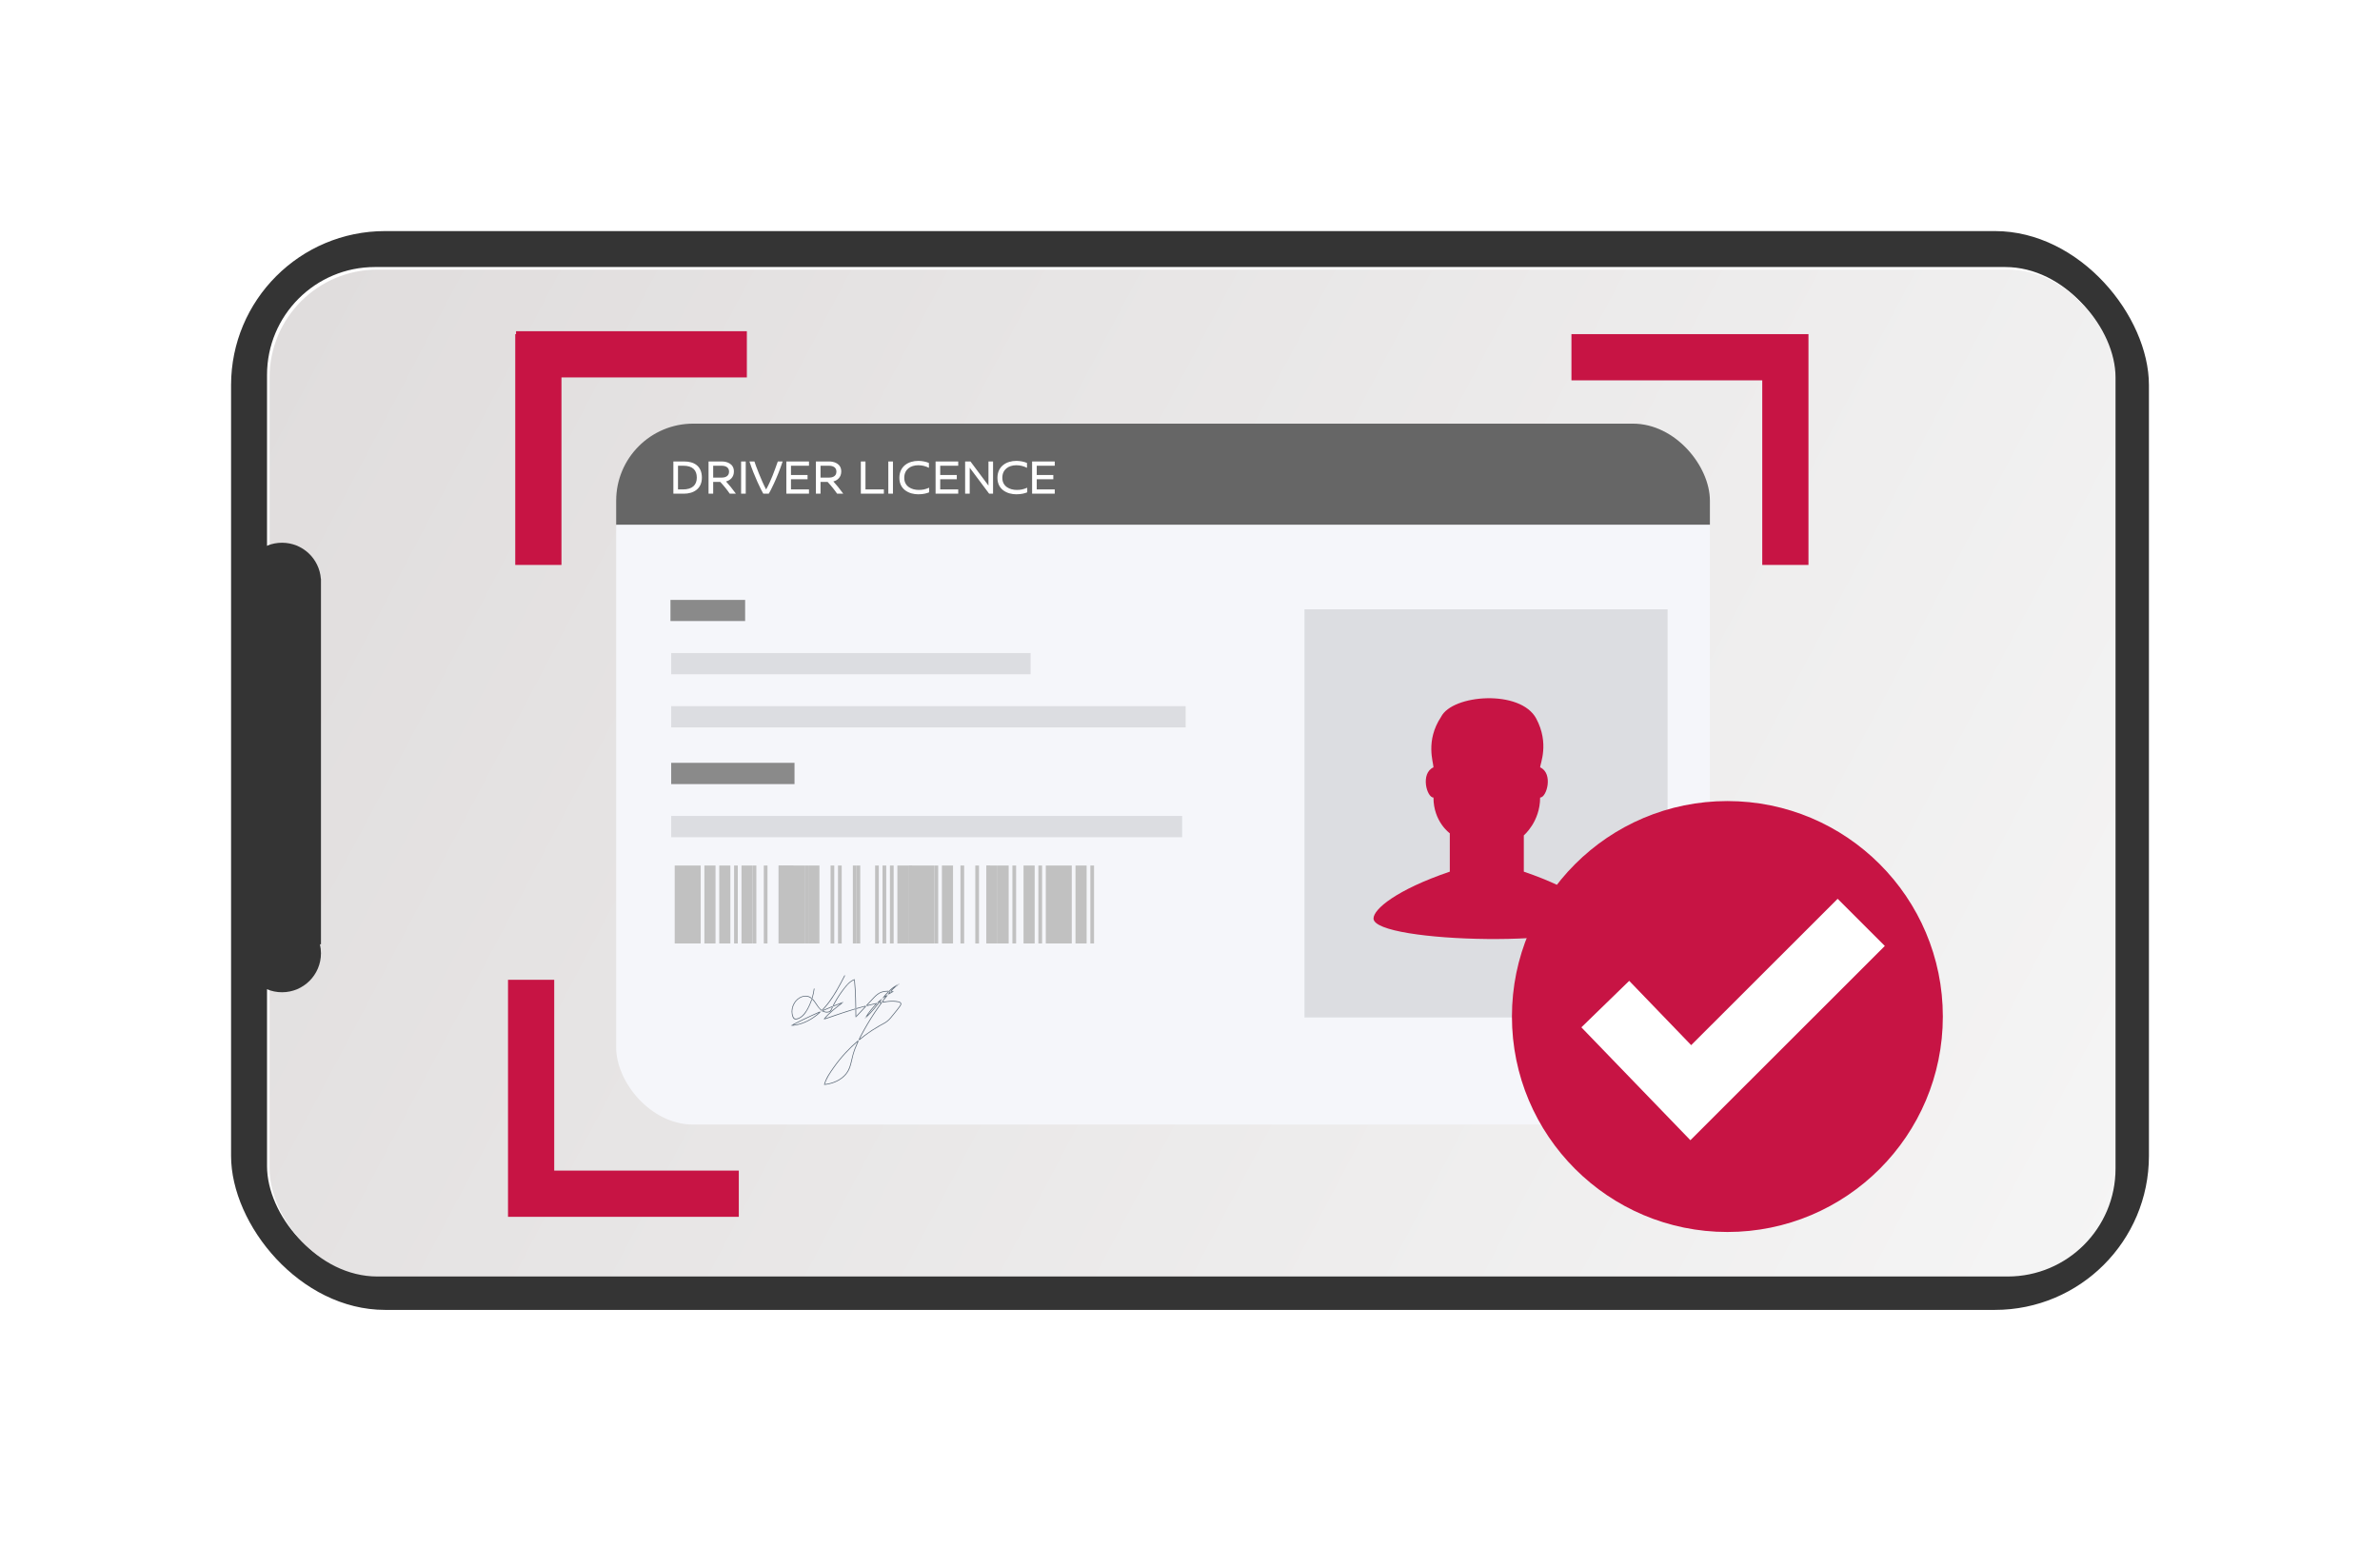<svg width="309" height="201" viewBox="0 0 309 201" fill="none" xmlns="http://www.w3.org/2000/svg">
<g filter="url(#filter0_d_144_332)">
<rect x="30" y="20" width="249" height="140.062" rx="20" fill="#343434"/>
<rect x="34.669" y="24.669" width="239.663" height="130.725" rx="14" fill="white"/>
<rect x="35" y="25" width="239.663" height="130.725" rx="14" fill="url(#paint0_linear_144_332)"/>
<path fill-rule="evenodd" clip-rule="evenodd" d="M41.657 65.131C41.458 62.52 39.276 60.462 36.614 60.462C33.952 60.462 31.77 62.52 31.571 65.131H31.556V65.52V112.597H31.692C31.603 112.972 31.556 113.362 31.556 113.764C31.556 116.557 33.821 118.822 36.614 118.822C39.407 118.822 41.672 116.557 41.672 113.764C41.672 113.362 41.625 112.972 41.536 112.597H41.672V65.523C41.672 65.522 41.672 65.521 41.672 65.52C41.672 65.519 41.672 65.518 41.672 65.517V65.131H41.657Z" fill="#343434"/>
<g filter="url(#filter1_d_144_332)">
<g clip-path="url(#clip0_144_332)">
<path fill-rule="evenodd" clip-rule="evenodd" d="M222.831 51.922C222.831 47.79 219.498 44.44 215.387 44.44H87.265C83.154 44.44 79.821 47.79 79.821 51.922V58.142H222.831V51.922Z" fill="#666666"/>
<path fill-rule="evenodd" clip-rule="evenodd" d="M120.635 53.915C120.36 54.031 119.912 54.173 119.226 54.173C118.067 54.173 116.767 53.587 116.767 52.042C116.767 50.529 117.932 49.834 119.239 49.834C119.707 49.834 120.264 49.95 120.603 50.105V50.736C120.181 50.517 119.713 50.401 119.226 50.401C118.214 50.401 117.401 50.941 117.401 52.036C117.401 53.175 118.387 53.606 119.271 53.606C119.803 53.606 120.085 53.542 120.635 53.323V53.915ZM91.127 52.01C91.127 53.497 89.999 54.095 88.789 54.095H87.425V49.912H88.84C90.051 49.912 91.127 50.452 91.127 52.01ZM88.027 53.542H88.661C89.891 53.542 90.467 52.962 90.467 52.004C90.467 51.064 89.955 50.465 88.718 50.465H88.027V53.542ZM92.594 54.095V52.563H93.509C93.964 53.046 94.419 53.613 94.746 54.095H95.546C95.091 53.471 94.618 52.892 94.259 52.505C94.765 52.377 95.284 51.978 95.284 51.212C95.284 50.13 94.259 49.912 93.74 49.912H91.991V54.095H92.594ZM92.594 52.01H93.657C94.06 52.01 94.656 51.894 94.656 51.231C94.656 50.652 94.176 50.465 93.682 50.465H92.594V52.01ZM96.821 54.095V49.912H96.219V54.095H96.821ZM101.612 49.912C100.875 52.145 99.985 53.819 99.812 54.095H99.101C98.826 53.645 97.929 51.823 97.301 49.912H97.948C98.07 50.317 98.858 52.422 99.466 53.548C100.093 52.433 100.549 51.145 100.958 49.986L100.984 49.912H101.612ZM105.032 54.095V53.542H102.694V52.216H104.847V51.669H102.694V50.465H105.032V49.912H102.092V54.095H105.032ZM106.531 52.563V54.095H105.929V49.912H107.678C108.197 49.912 109.221 50.13 109.221 51.212C109.221 51.978 108.703 52.377 108.197 52.505C108.555 52.892 109.029 53.471 109.484 54.095H108.683C108.357 53.613 107.902 53.046 107.447 52.563H106.531ZM107.594 52.01H106.531V50.465H107.62C108.113 50.465 108.594 50.652 108.594 51.231C108.594 51.894 107.998 52.01 107.594 52.01ZM114.755 53.542V54.095H111.764V49.912H112.366V53.542H114.755ZM115.934 54.095V49.912H115.332V54.095H115.934ZM131.959 54.173C132.645 54.173 133.093 54.031 133.369 53.915V53.323C132.818 53.542 132.536 53.606 132.004 53.606C131.12 53.606 130.134 53.175 130.134 52.036C130.134 50.941 130.947 50.401 131.959 50.401C132.446 50.401 132.914 50.517 133.337 50.736V50.105C132.997 49.95 132.44 49.834 131.972 49.834C130.666 49.834 129.5 50.529 129.5 52.042C129.5 53.587 130.8 54.173 131.959 54.173ZM124.408 53.542V54.095H121.468V49.912H124.408V50.465H122.07V51.669H124.222V52.216H122.07V53.542H124.408ZM125.9 54.095V50.723L128.424 54.095H128.93V49.912H128.334V53.04L125.996 49.912H125.305V54.095H125.9ZM136.94 53.542V54.095H134V49.912H136.94V50.465H134.602V51.669H136.754V52.216H134.602V53.542H136.94Z" fill="white"/>
<path fill-rule="evenodd" clip-rule="evenodd" d="M79.821 58.142V128.911C79.821 133.043 83.154 136.392 87.265 136.392H215.387C219.498 136.392 222.831 133.043 222.831 128.911V58.142H79.821Z" fill="#F5F6FA"/>
<path fill-rule="evenodd" clip-rule="evenodd" d="M169.365 122.097H216.504V69.103H169.365V122.097Z" fill="#DCDDE1"/>
<path fill-rule="evenodd" clip-rule="evenodd" d="M207.741 109.246C207.741 108.145 204.763 105.52 197.839 103.165V98.454C197.839 98.454 199.958 96.686 199.958 93.546C200.823 93.546 201.688 90.407 199.958 89.621C199.958 89.156 201.183 86.539 199.453 83.293C197.417 79.472 188.563 80.145 187.1 83.066C185.035 86.184 186.11 88.985 186.11 89.621C184.381 90.407 185.245 93.546 186.11 93.546C186.11 96.686 188.23 98.184 188.23 98.184V103.165C181.306 105.52 178.327 108.029 178.327 109.246C178.327 112.493 207.741 113.095 207.741 109.246Z" fill="#C71444"/>
<path fill-rule="evenodd" clip-rule="evenodd" d="M105.659 118.377C105.57 119.053 105.39 119.715 105.12 120.339C104.884 120.885 104.59 121.459 104.145 121.863C103.929 122.059 103.664 122.215 103.371 122.25C103.146 122.277 103.051 122.14 102.979 121.951C102.936 121.838 102.905 121.721 102.887 121.601C102.81 121.107 102.944 120.59 103.218 120.177C103.518 119.724 104.02 119.381 104.573 119.367C105.263 119.349 105.663 119.959 106.004 120.47C106.295 120.907 106.643 121.361 107.195 121.443C107.408 121.474 107.635 121.444 107.816 121.32C107.922 121.247 107.952 121.127 108.006 121.012C108.08 120.852 108.158 120.693 108.238 120.536C108.569 119.892 108.951 119.275 109.379 118.693C109.796 118.126 110.264 117.477 110.942 117.216C110.924 117.202 110.905 117.188 110.886 117.173C111.051 118.786 111.064 120.408 111.075 122.028C111.075 122.065 111.124 122.088 111.15 122.059C111.888 121.268 112.625 120.477 113.363 119.685C113.702 119.322 114.048 118.969 114.539 118.827C115.004 118.691 115.499 118.721 115.977 118.751C115.97 118.723 115.962 118.695 115.955 118.668C114.459 119.477 113.195 120.685 112.313 122.144C112.286 122.189 112.346 122.232 112.382 122.198C113.192 121.449 113.86 120.572 114.555 119.72C115.181 118.954 115.866 118.202 116.777 117.781C116.762 117.756 116.747 117.73 116.732 117.704C115.8 118.267 115.137 119.191 114.498 120.053C113.794 121.003 113.139 121.991 112.54 123.01C111.95 124.015 111.379 125.049 110.963 126.14C110.757 126.682 110.619 127.235 110.49 127.799C110.369 128.33 110.215 128.851 109.888 129.294C109.229 130.189 108.109 130.645 107.035 130.757C107.05 130.776 107.064 130.795 107.078 130.814C107.292 130.015 107.799 129.299 108.268 128.63C108.719 127.987 109.212 127.372 109.742 126.792C110.783 125.653 111.964 124.644 113.253 123.799C113.57 123.592 113.892 123.394 114.221 123.207C114.564 123.012 114.933 122.847 115.241 122.597C115.57 122.332 115.829 121.983 116.093 121.655C116.364 121.319 116.649 120.984 116.894 120.629C116.971 120.517 117.049 120.374 116.991 120.235C116.935 120.101 116.788 120.051 116.657 120.022C116.248 119.93 115.819 119.927 115.402 119.962C114.514 120.036 113.629 120.25 112.765 120.464C110.799 120.95 108.883 121.614 106.971 122.277C106.985 122.302 107 122.327 107.014 122.352C107.713 121.488 108.602 120.819 109.485 120.16C109.522 120.132 109.502 120.058 109.451 120.078C107.667 120.767 105.91 121.529 104.189 122.363C103.696 122.602 103.205 122.847 102.718 123.098C102.679 123.118 102.697 123.184 102.74 123.181C103.972 123.11 105.118 122.573 106.076 121.811C107.113 120.985 107.905 119.902 108.577 118.768C108.979 118.091 109.341 117.39 109.703 116.69C109.729 116.639 109.652 116.593 109.626 116.645C108.449 118.924 107.148 121.384 104.743 122.554C104.116 122.86 103.437 123.052 102.74 123.092C102.747 123.12 102.755 123.147 102.762 123.175C104.466 122.3 106.204 121.494 107.974 120.763C108.472 120.558 108.972 120.358 109.474 120.164C109.463 120.137 109.452 120.11 109.44 120.083C108.551 120.746 107.655 121.42 106.951 122.289C106.926 122.32 106.949 122.379 106.995 122.363C108.639 121.793 110.286 121.222 111.966 120.764C112.805 120.535 113.652 120.333 114.507 120.177C114.953 120.097 115.403 120.031 115.857 120.031C116.089 120.031 116.322 120.049 116.55 120.091C116.64 120.108 116.74 120.123 116.819 120.172C116.991 120.278 116.905 120.457 116.817 120.584C116.566 120.949 116.273 121.292 115.995 121.636C115.742 121.949 115.494 122.281 115.179 122.534C114.858 122.792 114.469 122.962 114.113 123.166C113.792 123.35 113.477 123.545 113.168 123.748C111.942 124.556 110.813 125.512 109.811 126.587C109.248 127.191 108.725 127.833 108.247 128.506C107.753 129.204 107.216 129.954 106.992 130.79C106.986 130.816 107.006 130.85 107.035 130.847C107.944 130.752 108.856 130.426 109.543 129.806C109.883 129.498 110.151 129.12 110.322 128.692C110.541 128.145 110.617 127.553 110.776 126.987C111.098 125.836 111.655 124.763 112.234 123.724C112.819 122.675 113.46 121.657 114.155 120.677C114.543 120.13 114.944 119.589 115.371 119.071C115.779 118.577 116.227 118.114 116.777 117.781C116.827 117.751 116.783 117.681 116.732 117.704C115.83 118.12 115.145 118.861 114.523 119.619C113.816 120.483 113.142 121.375 112.32 122.135C112.343 122.153 112.366 122.171 112.389 122.189C113.264 120.742 114.517 119.547 116 118.744C116.041 118.722 116.019 118.664 115.977 118.662C115.507 118.633 115.023 118.606 114.563 118.728C114.09 118.853 113.737 119.158 113.408 119.507C112.63 120.333 111.861 121.167 111.088 121.996C111.113 122.007 111.138 122.017 111.164 122.028C111.153 120.408 111.14 118.786 110.975 117.173C110.972 117.148 110.948 117.119 110.919 117.13C110.319 117.361 109.901 117.87 109.517 118.364C109.087 118.918 108.7 119.504 108.361 120.117C108.19 120.426 108.031 120.742 107.885 121.063C107.804 121.241 107.674 121.326 107.483 121.356C107.326 121.381 107.163 121.358 107.013 121.307C106.38 121.093 106.108 120.394 105.718 119.909C105.536 119.682 105.316 119.474 105.044 119.362C104.751 119.242 104.426 119.261 104.129 119.358C103.659 119.511 103.277 119.864 103.043 120.296C102.813 120.72 102.719 121.224 102.814 121.7C102.854 121.898 102.929 122.21 103.125 122.311C103.338 122.42 103.656 122.289 103.848 122.186C104.448 121.863 104.817 121.196 105.098 120.601C105.43 119.899 105.647 119.148 105.747 118.377C105.755 118.321 105.666 118.321 105.659 118.377" fill="#576573"/>
<path fill-rule="evenodd" clip-rule="evenodd" d="M87.047 70.625H96.742V67.885H87.047V70.625Z" fill="#8A8A8A"/>
<path fill-rule="evenodd" clip-rule="evenodd" d="M87.141 77.543H133.807V74.784H87.141V77.543Z" fill="#DCDDE1"/>
<path fill-rule="evenodd" clip-rule="evenodd" d="M87.141 84.439H153.938V81.681H87.141V84.439Z" fill="#DCDDE1"/>
<path fill-rule="evenodd" clip-rule="evenodd" d="M87.141 91.795H103.154V89.037H87.141V91.795Z" fill="#8A8A8A"/>
<path fill-rule="evenodd" clip-rule="evenodd" d="M87.141 98.692H153.48V95.933H87.141V98.692Z" fill="#DCDDE1"/>
<path fill-rule="evenodd" clip-rule="evenodd" d="M139.633 102.37L139.633 112.484L141.079 112.484L141.079 102.37L139.633 102.37Z" fill="#C1C1C1"/>
<path fill-rule="evenodd" clip-rule="evenodd" d="M135.779 102.37L135.779 112.484L139.152 112.484L139.152 102.37L135.779 102.37Z" fill="#C1C1C1"/>
<path fill-rule="evenodd" clip-rule="evenodd" d="M117.952 102.37L117.952 112.484L121.325 112.484L121.325 102.37L117.952 102.37Z" fill="#C1C1C1"/>
<path fill-rule="evenodd" clip-rule="evenodd" d="M101.089 102.37L101.089 112.484L104.462 112.484L104.462 102.37L101.089 102.37Z" fill="#C1C1C1"/>
<path fill-rule="evenodd" clip-rule="evenodd" d="M87.599 102.37L87.599 112.484L90.971 112.484L90.971 102.37L87.599 102.37Z" fill="#C1C1C1"/>
<path fill-rule="evenodd" clip-rule="evenodd" d="M141.561 102.37L141.561 112.484L142.042 112.484L142.042 102.37L141.561 102.37Z" fill="#C1C1C1"/>
<path fill-rule="evenodd" clip-rule="evenodd" d="M134.815 102.37L134.815 112.484L135.297 112.484L135.297 102.37L134.815 102.37Z" fill="#C1C1C1"/>
<path fill-rule="evenodd" clip-rule="evenodd" d="M131.443 102.37L131.443 112.484L131.925 112.484L131.925 102.37L131.443 102.37Z" fill="#C1C1C1"/>
<path fill-rule="evenodd" clip-rule="evenodd" d="M128.07 102.37L128.07 112.484L128.552 112.484L128.552 102.37L128.07 102.37Z" fill="#C1C1C1"/>
<path fill-rule="evenodd" clip-rule="evenodd" d="M124.697 102.37L124.697 112.484L125.179 112.484L125.179 102.37L124.697 102.37Z" fill="#C1C1C1"/>
<path fill-rule="evenodd" clip-rule="evenodd" d="M126.625 102.37L126.625 112.484L127.107 112.484L127.107 102.37L126.625 102.37Z" fill="#C1C1C1"/>
<path fill-rule="evenodd" clip-rule="evenodd" d="M121.325 102.37L121.325 112.484L121.807 112.484L121.807 102.37L121.325 102.37Z" fill="#C1C1C1"/>
<path fill-rule="evenodd" clip-rule="evenodd" d="M117.952 102.37L117.952 112.484L118.434 112.484L118.434 102.37L117.952 102.37Z" fill="#C1C1C1"/>
<path fill-rule="evenodd" clip-rule="evenodd" d="M114.58 102.37L114.58 112.484L115.062 112.484L115.062 102.37L114.58 102.37Z" fill="#C1C1C1"/>
<path fill-rule="evenodd" clip-rule="evenodd" d="M115.543 102.37L115.543 112.484L116.025 112.484L116.025 102.37L115.543 102.37Z" fill="#C1C1C1"/>
<path fill-rule="evenodd" clip-rule="evenodd" d="M113.616 102.37L113.616 112.484L114.098 112.484L114.098 102.37L113.616 102.37Z" fill="#C1C1C1"/>
<path fill-rule="evenodd" clip-rule="evenodd" d="M111.207 102.37L111.207 112.484L111.689 112.484L111.689 102.37L111.207 102.37Z" fill="#C1C1C1"/>
<path fill-rule="evenodd" clip-rule="evenodd" d="M110.725 102.37L110.725 112.484L111.207 112.484L111.207 102.37L110.725 102.37Z" fill="#C1C1C1"/>
<path fill-rule="evenodd" clip-rule="evenodd" d="M107.834 102.37L107.834 112.484L108.316 112.484L108.316 102.37L107.834 102.37Z" fill="#C1C1C1"/>
<path fill-rule="evenodd" clip-rule="evenodd" d="M95.307 102.37L95.307 112.484L95.789 112.484L95.789 102.37L95.307 102.37Z" fill="#C1C1C1"/>
<path fill-rule="evenodd" clip-rule="evenodd" d="M99.162 102.37L99.162 112.484L99.644 112.484L99.644 102.37L99.162 102.37Z" fill="#C1C1C1"/>
<path fill-rule="evenodd" clip-rule="evenodd" d="M108.798 102.37L108.798 112.484L109.28 112.484L109.28 102.37L108.798 102.37Z" fill="#C1C1C1"/>
<path fill-rule="evenodd" clip-rule="evenodd" d="M104.462 102.37L104.462 112.484L104.944 112.484L104.944 102.37L104.462 102.37Z" fill="#C1C1C1"/>
<path fill-rule="evenodd" clip-rule="evenodd" d="M101.089 102.37L101.089 112.484L101.571 112.484L101.571 102.37L101.089 102.37Z" fill="#C1C1C1"/>
<path fill-rule="evenodd" clip-rule="evenodd" d="M97.716 102.37L97.716 112.484L98.198 112.484L98.198 102.37L97.716 102.37Z" fill="#C1C1C1"/>
<path fill-rule="evenodd" clip-rule="evenodd" d="M128.07 102.37L128.07 112.484L129.516 112.484L129.516 102.37L128.07 102.37Z" fill="#C1C1C1"/>
<path fill-rule="evenodd" clip-rule="evenodd" d="M122.289 102.37L122.289 112.484L123.734 112.484L123.734 102.37L122.289 102.37Z" fill="#C1C1C1"/>
<path fill-rule="evenodd" clip-rule="evenodd" d="M132.888 102.37L132.888 112.484L134.334 112.484L134.334 102.37L132.888 102.37Z" fill="#C1C1C1"/>
<path fill-rule="evenodd" clip-rule="evenodd" d="M129.516 102.37L129.516 112.484L130.961 112.484L130.961 102.37L129.516 102.37Z" fill="#C1C1C1"/>
<path fill-rule="evenodd" clip-rule="evenodd" d="M116.507 102.37L116.507 112.484L117.952 112.484L117.952 102.37L116.507 102.37Z" fill="#C1C1C1"/>
<path fill-rule="evenodd" clip-rule="evenodd" d="M104.944 102.37L104.944 112.484L106.389 112.484L106.389 102.37L104.944 102.37Z" fill="#C1C1C1"/>
<path fill-rule="evenodd" clip-rule="evenodd" d="M96.271 102.37L96.271 112.484L97.717 112.484L97.717 102.37L96.271 102.37Z" fill="#C1C1C1"/>
<path fill-rule="evenodd" clip-rule="evenodd" d="M101.571 102.37L101.571 112.484L103.016 112.484L103.016 102.37L101.571 102.37Z" fill="#C1C1C1"/>
<path fill-rule="evenodd" clip-rule="evenodd" d="M93.38 102.37L93.38 112.484L94.826 112.484L94.826 102.37L93.38 102.37Z" fill="#C1C1C1"/>
<path fill-rule="evenodd" clip-rule="evenodd" d="M91.453 102.37L91.453 112.484L92.898 112.484L92.898 102.37L91.453 102.37Z" fill="#C1C1C1"/>
</g>
</g>
<path fill-rule="evenodd" clip-rule="evenodd" d="M72.896 39V63.344H66.896V33.38H67L67 33H96.965V39L72.896 39Z" fill="#C71444"/>
<path fill-rule="evenodd" clip-rule="evenodd" d="M65.956 147.977V147.169V141.977V117.204H71.956V141.977L95.921 141.977V147.977H65.956Z" fill="#C71444"/>
<path fill-rule="evenodd" clip-rule="evenodd" d="M228.797 39.379L204.024 39.379L204.024 33.379L233.989 33.379L233.989 33.379L234.797 33.379L234.797 63.344L228.797 63.344L228.797 39.379Z" fill="#C71444"/>
<g filter="url(#filter2_d_144_332)">
<ellipse cx="224.27" cy="121.973" rx="27.973" ry="27.973" transform="rotate(90 224.27 121.973)" fill="#C71444"/>
</g>
<path d="M219.529 129.969L238.585 110.931L240.466 112.81L219.504 133.752L209.548 123.443L211.453 121.591L219.529 129.969Z" stroke="white" stroke-width="6"/>
</g>
<defs>
<filter id="filter0_d_144_332" x="0" y="0" width="309" height="200.062" filterUnits="userSpaceOnUse" color-interpolation-filters="sRGB">
<feFlood flood-opacity="0" result="BackgroundImageFix"/>
<feColorMatrix in="SourceAlpha" type="matrix" values="0 0 0 0 0 0 0 0 0 0 0 0 0 0 0 0 0 0 127 0" result="hardAlpha"/>
<feOffset dy="10"/>
<feGaussianBlur stdDeviation="15"/>
<feComposite in2="hardAlpha" operator="out"/>
<feColorMatrix type="matrix" values="0 0 0 0 0 0 0 0 0 0 0 0 0 0 0 0 0 0 0.35 0"/>
<feBlend mode="normal" in2="BackgroundImageFix" result="effect1_dropShadow_144_332"/>
<feBlend mode="normal" in="SourceGraphic" in2="effect1_dropShadow_144_332" result="shape"/>
</filter>
<filter id="filter1_d_144_332" x="76" y="41" width="150" height="99" filterUnits="userSpaceOnUse" color-interpolation-filters="sRGB">
<feFlood flood-opacity="0" result="BackgroundImageFix"/>
<feColorMatrix in="SourceAlpha" type="matrix" values="0 0 0 0 0 0 0 0 0 0 0 0 0 0 0 0 0 0 127 0" result="hardAlpha"/>
<feOffset/>
<feGaussianBlur stdDeviation="2"/>
<feComposite in2="hardAlpha" operator="out"/>
<feColorMatrix type="matrix" values="0 0 0 0 0 0 0 0 0 0 0 0 0 0 0 0 0 0 0.25 0"/>
<feBlend mode="normal" in2="BackgroundImageFix" result="effect1_dropShadow_144_332"/>
<feBlend mode="normal" in="SourceGraphic" in2="effect1_dropShadow_144_332" result="shape"/>
</filter>
<filter id="filter2_d_144_332" x="192.297" y="90" width="63.947" height="63.947" filterUnits="userSpaceOnUse" color-interpolation-filters="sRGB">
<feFlood flood-opacity="0" result="BackgroundImageFix"/>
<feColorMatrix in="SourceAlpha" type="matrix" values="0 0 0 0 0 0 0 0 0 0 0 0 0 0 0 0 0 0 127 0" result="hardAlpha"/>
<feOffset/>
<feGaussianBlur stdDeviation="2"/>
<feComposite in2="hardAlpha" operator="out"/>
<feColorMatrix type="matrix" values="0 0 0 0 0 0 0 0 0 0 0 0 0 0 0 0 0 0 0.25 0"/>
<feBlend mode="normal" in2="BackgroundImageFix" result="effect1_dropShadow_144_332"/>
<feBlend mode="normal" in="SourceGraphic" in2="effect1_dropShadow_144_332" result="shape"/>
</filter>
<linearGradient id="paint0_linear_144_332" x1="38.331" y1="30.831" x2="274.331" y2="155.331" gradientUnits="userSpaceOnUse">
<stop stop-color="#E0DDDD"/>
<stop offset="1" stop-color="#F5F5F5"/>
</linearGradient>
<clipPath id="clip0_144_332">
<rect x="80" y="45" width="142" height="91" rx="10" fill="white"/>
</clipPath>
</defs>
</svg>
